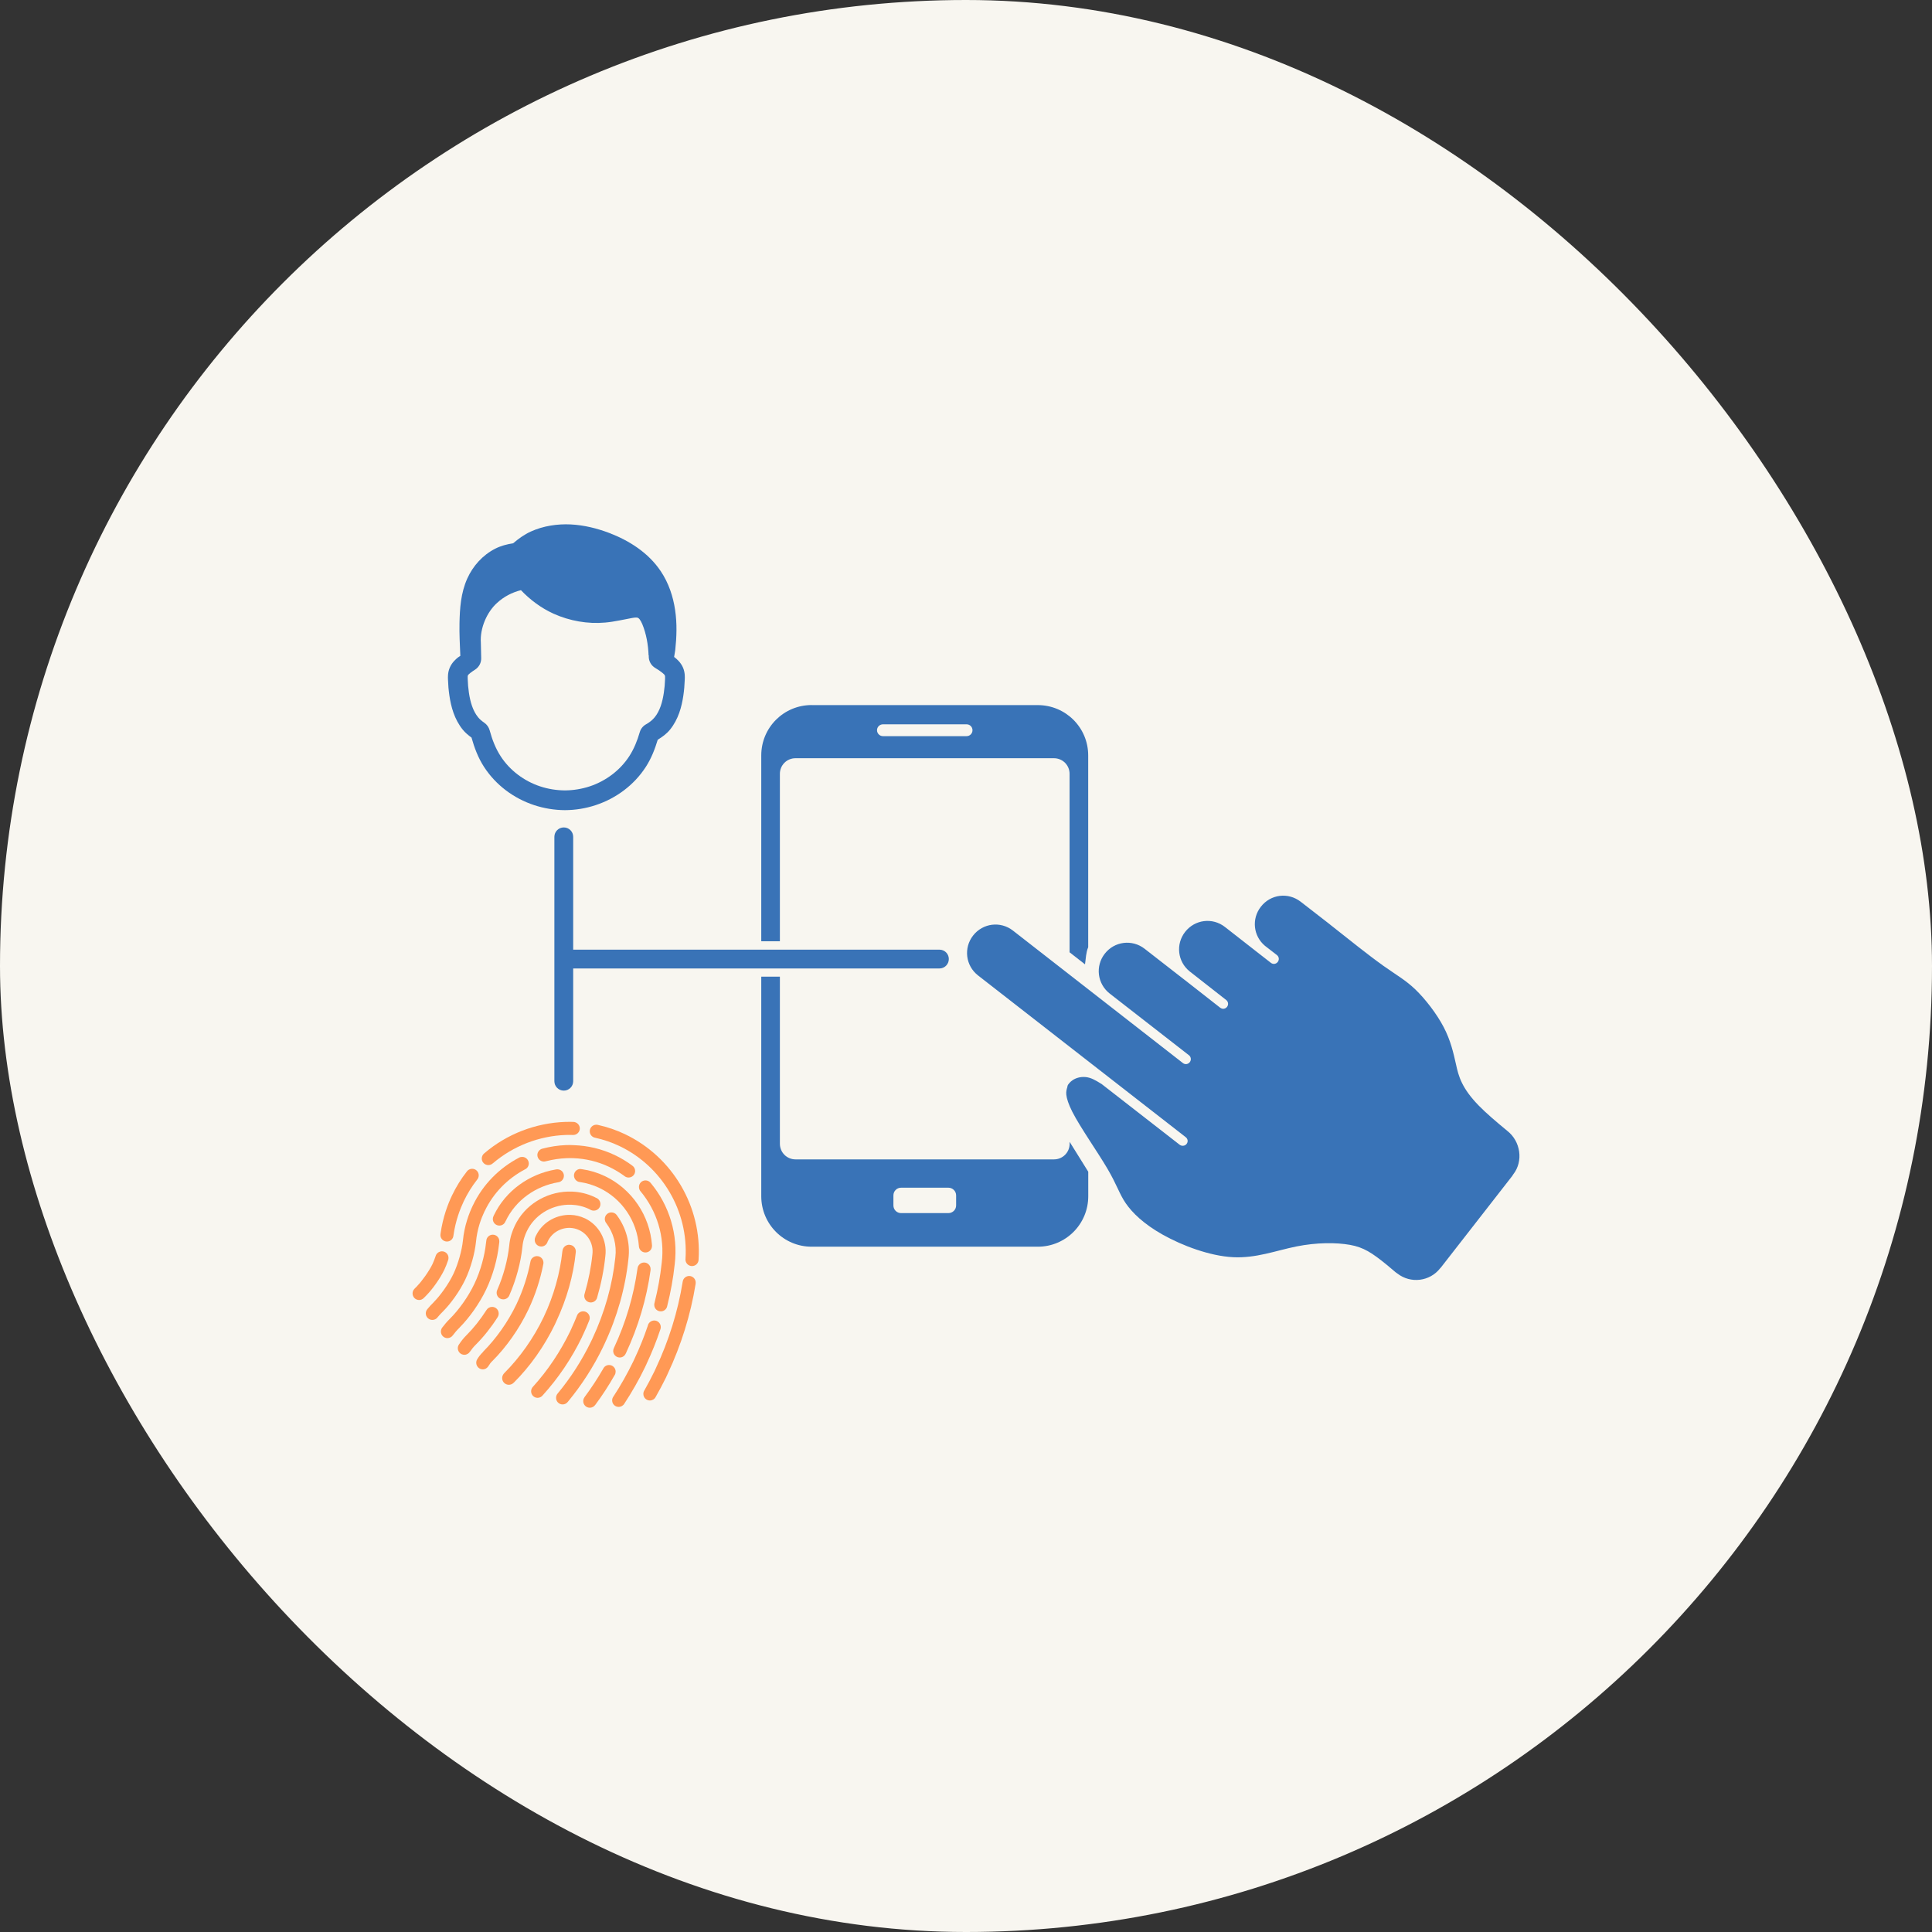 <svg width="72" height="72" viewBox="0 0 72 72" fill="none" xmlns="http://www.w3.org/2000/svg">
<rect x="0" y="0" width="72" height="72" fill="#333333" stroke="none"/>
<rect width="72" height="72" rx="36" fill="#F8F6F0"/>
<path d="M22.7 50.87C22.61 50.87 22.525 50.919 22.484 51C22.271 51.371 22.036 51.728 21.783 52.068H21.785C21.752 52.111 21.735 52.163 21.735 52.216C21.735 52.351 21.844 52.462 21.979 52.462C22.058 52.462 22.136 52.424 22.182 52.357L22.184 52.356C22.447 52.002 22.688 51.631 22.907 51.244H22.909C22.933 51.204 22.943 51.158 22.943 51.113C22.942 50.98 22.834 50.87 22.7 50.87Z" fill="#FF9955"/>
<path d="M24.383 49.211C24.268 49.211 24.165 49.292 24.142 49.405C24.003 49.817 23.841 50.224 23.654 50.621C23.654 50.619 23.654 50.621 23.652 50.625C23.652 50.626 23.651 50.627 23.65 50.629C23.643 50.646 23.634 50.66 23.629 50.673L23.628 50.675V50.678C23.619 50.696 23.611 50.713 23.602 50.732V50.734L23.601 50.736V50.737L23.599 50.739L23.598 50.741C23.379 51.191 23.135 51.626 22.863 52.041C22.83 52.084 22.813 52.135 22.813 52.188C22.813 52.322 22.921 52.431 23.055 52.431C23.142 52.431 23.224 52.385 23.268 52.309C23.552 51.875 23.81 51.425 24.037 50.954C24.038 50.95 24.04 50.947 24.042 50.943C24.052 50.923 24.062 50.904 24.069 50.886L24.071 50.882C24.076 50.872 24.081 50.86 24.091 50.84L24.092 50.838C24.095 50.833 24.094 50.832 24.094 50.83C24.095 50.829 24.095 50.828 24.096 50.827C24.096 50.823 24.098 50.821 24.099 50.817L24.101 50.815C24.295 50.402 24.464 49.978 24.608 49.548C24.621 49.519 24.625 49.486 24.625 49.454C24.625 49.321 24.517 49.211 24.383 49.211Z" fill="#FF9955"/>
<path d="M21.734 48.869C21.631 48.869 21.535 48.933 21.502 49.032C21.437 49.194 21.369 49.355 21.294 49.514V49.516V49.518C21.294 49.52 21.293 49.522 21.293 49.522C21.286 49.535 21.278 49.546 21.273 49.56C21.265 49.576 21.26 49.591 21.253 49.606L21.252 49.608C20.881 50.375 20.409 51.078 19.864 51.677C19.819 51.723 19.793 51.785 19.793 51.849C19.793 51.983 19.9 52.093 20.034 52.093C20.109 52.093 20.181 52.058 20.227 51.998C20.804 51.362 21.302 50.628 21.692 49.823V49.819C21.693 49.818 21.693 49.817 21.694 49.815C21.701 49.798 21.709 49.784 21.715 49.767C21.722 49.753 21.73 49.74 21.737 49.725C21.738 49.723 21.738 49.722 21.739 49.721V49.719C21.817 49.554 21.888 49.388 21.954 49.22V49.219C21.971 49.186 21.978 49.15 21.978 49.113C21.978 48.979 21.868 48.869 21.734 48.869Z" fill="#FF9955"/>
<path d="M18.339 48.704C18.252 48.704 18.172 48.75 18.127 48.825C17.902 49.177 17.648 49.495 17.394 49.749C17.27 49.871 17.18 49.991 17.107 50.101C17.076 50.143 17.061 50.193 17.061 50.243C17.061 50.379 17.17 50.489 17.306 50.489C17.392 50.489 17.472 50.442 17.517 50.368H17.519C17.575 50.284 17.645 50.196 17.738 50.105L17.74 50.103L17.742 50.101C18.023 49.819 18.3 49.473 18.543 49.092V49.09C18.572 49.048 18.585 48.998 18.585 48.95C18.585 48.814 18.477 48.704 18.341 48.704H18.339Z" fill="#FF9955"/>
<path d="M25.684 47.552C25.562 47.552 25.458 47.644 25.442 47.765C25.263 48.879 24.924 49.962 24.442 50.989C24.442 50.993 24.439 50.996 24.437 51C24.427 51.022 24.421 51.034 24.417 51.042L24.415 51.048C24.407 51.066 24.398 51.084 24.388 51.107C24.386 51.111 24.383 51.116 24.379 51.124C24.264 51.359 24.143 51.589 24.014 51.816V51.818H24.012C23.988 51.856 23.976 51.902 23.976 51.948C23.976 52.082 24.084 52.192 24.218 52.192C24.307 52.192 24.389 52.144 24.432 52.065C24.568 51.824 24.701 51.58 24.822 51.331V51.328C24.824 51.325 24.826 51.321 24.828 51.317C24.839 51.295 24.848 51.276 24.855 51.258C24.855 51.258 24.856 51.256 24.857 51.256L24.859 51.252V51.25C24.862 51.245 24.867 51.232 24.878 51.208C24.881 51.202 24.883 51.197 24.884 51.195C25.384 50.129 25.737 49.004 25.924 47.846V47.844C25.927 47.828 25.927 47.812 25.927 47.797C25.927 47.664 25.818 47.552 25.684 47.552Z" fill="#FF9955"/>
<path d="M24.003 47.05C23.88 47.05 23.775 47.143 23.759 47.265C23.619 48.281 23.324 49.282 22.88 50.233C22.861 50.269 22.852 50.308 22.852 50.346C22.852 50.481 22.962 50.59 23.096 50.59C23.195 50.59 23.284 50.53 23.321 50.438H23.323C23.785 49.447 24.096 48.406 24.244 47.34C24.247 47.323 24.246 47.309 24.246 47.296C24.247 47.161 24.138 47.05 24.003 47.05Z" fill="#FF9955"/>
<path d="M20.001 46.812C19.885 46.818 19.786 46.902 19.768 47.018C19.668 47.54 19.492 48.089 19.25 48.598C18.927 49.276 18.474 49.903 18.005 50.373C18.002 50.377 18 50.381 17.999 50.386C17.906 50.477 17.836 50.569 17.788 50.65C17.761 50.691 17.748 50.738 17.748 50.786C17.748 50.92 17.858 51.032 17.992 51.032C18.082 51.032 18.164 50.981 18.206 50.902H18.208C18.241 50.844 18.286 50.781 18.351 50.719H18.352C18.863 50.207 19.343 49.536 19.69 48.807C19.951 48.26 20.138 47.676 20.247 47.113C20.252 47.093 20.253 47.075 20.253 47.056C20.253 46.922 20.145 46.812 20.011 46.812C20.008 46.812 20.003 46.812 20.001 46.812Z" fill="#FF9955"/>
<path d="M16.462 46.633C16.358 46.638 16.265 46.706 16.236 46.807C16.199 46.914 16.161 47.018 16.12 47.104C15.986 47.384 15.711 47.759 15.558 47.913C15.557 47.915 15.555 47.917 15.554 47.92C15.517 47.957 15.479 47.994 15.444 48.032C15.398 48.078 15.375 48.14 15.375 48.204C15.375 48.338 15.485 48.448 15.619 48.448C15.687 48.448 15.752 48.419 15.798 48.367H15.8C15.833 48.331 15.868 48.295 15.904 48.26C16.105 48.057 16.399 47.655 16.561 47.315C16.611 47.211 16.656 47.093 16.697 46.972C16.71 46.941 16.714 46.907 16.714 46.875C16.714 46.741 16.606 46.633 16.472 46.633C16.469 46.633 16.467 46.633 16.464 46.633H16.462Z" fill="#FF9955"/>
<path d="M21.221 46.389C21.124 46.385 21.029 46.439 20.985 46.532C20.969 46.565 20.961 46.598 20.96 46.629V46.631H20.958C20.875 47.427 20.642 48.285 20.262 49.081C19.883 49.877 19.365 50.599 18.799 51.165C18.799 51.165 18.798 51.167 18.797 51.169C18.773 51.188 18.754 51.218 18.738 51.251C18.68 51.375 18.731 51.524 18.856 51.582C18.953 51.629 19.072 51.606 19.146 51.527H19.148C19.754 50.925 20.287 50.172 20.69 49.337V49.335C20.696 49.32 20.704 49.307 20.709 49.293C20.715 49.279 20.723 49.264 20.729 49.249C21.123 48.41 21.373 47.522 21.457 46.673C21.473 46.566 21.414 46.459 21.317 46.413C21.291 46.401 21.262 46.396 21.234 46.393C21.231 46.391 21.226 46.389 21.221 46.389Z" fill="#FF9955"/>
<path d="M18.365 46.013C18.237 46.013 18.131 46.112 18.123 46.239C18.119 46.27 18.113 46.301 18.11 46.337C18.063 46.787 17.911 47.361 17.677 47.849C17.444 48.337 17.096 48.816 16.776 49.136C16.658 49.252 16.562 49.367 16.48 49.475C16.447 49.518 16.431 49.572 16.431 49.625C16.431 49.759 16.54 49.868 16.674 49.868C16.754 49.868 16.831 49.828 16.876 49.763C16.946 49.669 17.029 49.571 17.132 49.471V49.469C17.49 49.106 17.861 48.593 18.117 48.057C18.373 47.521 18.538 46.908 18.593 46.401C18.596 46.365 18.602 46.328 18.607 46.292V46.29C18.608 46.277 18.608 46.267 18.608 46.255C18.608 46.122 18.5 46.013 18.365 46.013Z" fill="#FF9955"/>
<path d="M21.172 45.275C20.677 45.293 20.202 45.575 19.977 46.044L19.975 46.045L19.973 46.047L19.972 46.049C19.965 46.064 19.959 46.08 19.953 46.095C19.934 46.131 19.927 46.17 19.927 46.209C19.927 46.343 20.036 46.454 20.171 46.454C20.274 46.454 20.367 46.389 20.402 46.291C20.407 46.28 20.409 46.268 20.413 46.26H20.415V46.258L20.417 46.254C20.572 45.932 20.909 45.747 21.25 45.76C21.365 45.765 21.479 45.791 21.587 45.843C21.925 46.004 22.126 46.369 22.077 46.748V46.749C22.028 47.231 21.931 47.716 21.791 48.2V48.202V48.203C21.779 48.233 21.773 48.264 21.773 48.295C21.773 48.429 21.882 48.539 22.016 48.539C22.132 48.539 22.232 48.459 22.256 48.347V48.345C22.404 47.836 22.508 47.319 22.56 46.807C22.634 46.219 22.323 45.654 21.797 45.402H21.796C21.794 45.402 21.792 45.4 21.792 45.4C21.792 45.4 21.79 45.4 21.788 45.4C21.622 45.323 21.449 45.282 21.274 45.276C21.239 45.273 21.205 45.273 21.172 45.275Z" fill="#FF9955"/>
<path d="M22.785 45.183C22.649 45.183 22.539 45.292 22.539 45.428C22.539 45.487 22.561 45.545 22.599 45.59C22.862 45.943 22.99 46.393 22.932 46.855C22.825 47.882 22.536 48.908 22.079 49.883C22.076 49.889 22.076 49.892 22.077 49.888C22.071 49.903 22.062 49.917 22.056 49.932C22.048 49.949 22.04 49.964 22.032 49.982C22.031 49.984 22.031 49.984 22.031 49.984C21.69 50.691 21.269 51.346 20.782 51.932C20.743 51.977 20.723 52.036 20.723 52.095C20.723 52.23 20.832 52.339 20.967 52.339C21.045 52.339 21.117 52.302 21.163 52.24C21.674 51.623 22.117 50.938 22.474 50.199C22.474 50.199 22.475 50.197 22.476 50.195C22.476 50.195 22.477 50.193 22.477 50.191C22.487 50.172 22.493 50.156 22.501 50.139C22.508 50.125 22.515 50.113 22.521 50.099C22.52 50.101 22.521 50.098 22.524 50.092C23.002 49.074 23.305 47.998 23.42 46.914V46.913C23.494 46.319 23.327 45.741 22.988 45.289V45.287C22.942 45.221 22.866 45.183 22.785 45.183Z" fill="#FF9955"/>
<path d="M21.15 44.407C20.337 44.436 19.553 44.904 19.187 45.674C19.186 45.677 19.185 45.68 19.185 45.68C19.105 45.849 19.007 46.09 18.976 46.431C18.922 46.936 18.77 47.529 18.532 48.069C18.516 48.103 18.508 48.14 18.508 48.178C18.508 48.314 18.618 48.424 18.754 48.424C18.855 48.424 18.948 48.364 18.984 48.268V48.266C19.241 47.679 19.406 47.048 19.466 46.489V46.487L19.468 46.474C19.492 46.213 19.566 46.026 19.629 45.892V45.89L19.631 45.888V45.886H19.633V45.884C19.919 45.283 20.529 44.919 21.164 44.897C21.206 44.895 21.249 44.895 21.293 44.897C21.517 44.905 21.742 44.957 21.955 45.058C21.956 45.059 21.957 45.06 21.959 45.06C21.97 45.066 21.982 45.072 21.994 45.079C22.035 45.106 22.084 45.117 22.131 45.117C22.266 45.117 22.376 45.01 22.376 44.874C22.376 44.772 22.314 44.678 22.219 44.641H22.216C22.204 44.635 22.192 44.628 22.177 44.621C22.177 44.62 22.176 44.62 22.174 44.62C22.172 44.618 22.17 44.617 22.168 44.616C21.894 44.485 21.603 44.418 21.313 44.407C21.259 44.405 21.205 44.405 21.152 44.407C21.152 44.407 21.151 44.407 21.15 44.407Z" fill="#FF9955"/>
<path d="M24.056 43.99C23.922 43.99 23.812 44.098 23.812 44.232C23.812 44.293 23.832 44.357 23.876 44.403C24.477 45.126 24.782 46.082 24.66 47.066C24.607 47.567 24.516 48.062 24.393 48.55C24.384 48.576 24.382 48.604 24.382 48.629C24.382 48.763 24.491 48.871 24.625 48.871C24.742 48.871 24.844 48.789 24.865 48.673V48.671C24.994 48.161 25.087 47.644 25.144 47.121C25.281 46.004 24.938 44.916 24.256 44.094L24.254 44.092C24.208 44.028 24.134 43.99 24.056 43.99Z" fill="#FF9955"/>
<path d="M20.773 43.577C20.753 43.577 20.729 43.577 20.706 43.584C19.734 43.751 18.846 44.364 18.402 45.298C18.399 45.304 18.398 45.309 18.398 45.306C18.398 45.307 18.398 45.309 18.396 45.311C18.376 45.348 18.366 45.389 18.366 45.43C18.366 45.564 18.475 45.674 18.609 45.674C18.71 45.674 18.8 45.614 18.836 45.52L18.838 45.519C18.838 45.517 18.838 45.516 18.84 45.513C18.84 45.512 18.841 45.509 18.842 45.507H18.844C19.221 44.716 19.975 44.199 20.799 44.061C20.923 44.047 21.015 43.942 21.015 43.817C21.015 43.683 20.906 43.577 20.773 43.577Z" fill="#FF9955"/>
<path d="M21.624 43.564C21.494 43.568 21.39 43.677 21.39 43.807C21.39 43.937 21.491 44.046 21.621 44.053C21.862 44.09 22.101 44.159 22.329 44.268C22.331 44.269 22.333 44.27 22.335 44.27C23.182 44.674 23.738 45.503 23.809 46.431C23.81 46.565 23.919 46.676 24.054 46.676C24.189 46.676 24.298 46.568 24.298 46.432C24.298 46.427 24.299 46.417 24.298 46.407V46.405C24.216 45.303 23.552 44.312 22.544 43.831L22.543 43.829H22.538C22.265 43.699 21.979 43.614 21.689 43.573C21.671 43.569 21.652 43.566 21.634 43.566C21.631 43.564 21.627 43.564 21.624 43.564Z" fill="#FF9955"/>
<path d="M17.588 43.557C17.512 43.561 17.439 43.598 17.396 43.661C17.183 43.932 16.998 44.23 16.843 44.555C16.842 44.557 16.84 44.562 16.837 44.568C16.705 44.846 16.504 45.349 16.417 45.98C16.417 45.981 16.417 45.985 16.417 45.987V45.989C16.415 46.002 16.413 46.012 16.413 46.026C16.413 46.16 16.523 46.269 16.657 46.269C16.782 46.269 16.886 46.174 16.898 46.05C16.976 45.481 17.157 45.034 17.279 44.776V44.774C17.28 44.773 17.282 44.772 17.283 44.77C17.283 44.769 17.283 44.767 17.283 44.767C17.421 44.477 17.587 44.211 17.777 43.968L17.779 43.966C17.819 43.92 17.841 43.862 17.841 43.801C17.841 43.667 17.731 43.557 17.597 43.557C17.595 43.557 17.592 43.557 17.588 43.557Z" fill="#FF9955"/>
<path d="M19.462 43.114C19.419 43.114 19.377 43.123 19.339 43.145C18.611 43.529 17.997 44.136 17.621 44.926L17.62 44.928C17.618 44.931 17.617 44.934 17.616 44.935C17.49 45.201 17.307 45.654 17.25 46.247C17.215 46.58 17.08 47.092 16.896 47.478C16.714 47.862 16.402 48.288 16.166 48.525H16.168C16.08 48.611 16.002 48.697 15.93 48.783C15.89 48.828 15.868 48.885 15.868 48.946C15.868 49.08 15.978 49.19 16.112 49.19C16.189 49.19 16.262 49.154 16.308 49.092V49.09C16.369 49.017 16.436 48.944 16.513 48.869C16.796 48.585 17.128 48.129 17.339 47.686C17.55 47.242 17.693 46.701 17.736 46.301C17.785 45.775 17.941 45.389 18.057 45.144V45.142C18.057 45.142 18.06 45.141 18.063 45.135C18.39 44.449 18.925 43.918 19.561 43.581L19.565 43.579C19.653 43.54 19.707 43.453 19.707 43.358C19.705 43.224 19.596 43.114 19.462 43.114Z" fill="#FF9955"/>
<path d="M21.098 42.674C20.799 42.685 20.505 42.731 20.218 42.806C20.107 42.831 20.026 42.931 20.026 43.044C20.026 43.178 20.136 43.288 20.27 43.288C20.295 43.288 20.321 43.284 20.347 43.275H20.35C20.601 43.211 20.857 43.171 21.115 43.162C21.2 43.159 21.285 43.158 21.369 43.162C21.821 43.178 22.276 43.284 22.704 43.488L22.708 43.49H22.71L22.712 43.492C22.91 43.587 23.095 43.699 23.269 43.826C23.313 43.864 23.369 43.883 23.426 43.883C23.56 43.883 23.67 43.774 23.67 43.64C23.67 43.559 23.63 43.483 23.562 43.438L23.56 43.436C23.362 43.29 23.148 43.159 22.919 43.05H22.917L22.915 43.048C22.425 42.815 21.903 42.695 21.388 42.677C21.292 42.672 21.195 42.67 21.098 42.674Z" fill="#FF9955"/>
<path d="M22.221 41.915C22.087 41.915 21.978 42.025 21.978 42.158C21.978 42.278 22.062 42.38 22.179 42.4C22.486 42.468 22.789 42.569 23.082 42.708C23.082 42.708 23.082 42.708 23.086 42.71C24.68 43.471 25.659 45.14 25.547 46.91C25.546 46.92 25.545 46.929 25.545 46.939C25.545 47.073 25.655 47.183 25.789 47.183C25.921 47.183 26.031 47.078 26.034 46.946V46.944C26.161 44.974 25.07 43.117 23.295 42.27L23.293 42.268C22.968 42.114 22.63 41.999 22.292 41.924C22.267 41.917 22.243 41.915 22.221 41.915Z" fill="#FF9955"/>
<path d="M21.247 41.808C21.188 41.808 21.13 41.808 21.071 41.81C19.962 41.848 18.89 42.259 18.046 42.982C17.987 43.028 17.954 43.101 17.954 43.176C17.954 43.31 18.064 43.419 18.198 43.419C18.262 43.419 18.324 43.395 18.37 43.35H18.372C19.131 42.704 20.093 42.332 21.089 42.297C21.172 42.294 21.258 42.295 21.342 42.297C21.352 42.298 21.36 42.297 21.364 42.297C21.498 42.297 21.608 42.188 21.608 42.053C21.608 41.919 21.494 41.81 21.36 41.81C21.323 41.809 21.284 41.808 21.247 41.808Z" fill="#FF9955"/>
<path d="M28.37 36.398V44.58C28.37 45.62 29.208 46.461 30.249 46.461H34.462H38.675C39.715 46.461 40.556 45.621 40.556 44.58V43.667C40.347 43.33 40.114 42.957 39.862 42.553V42.625C39.862 42.947 39.603 43.207 39.279 43.207H29.646C29.324 43.207 29.064 42.947 29.064 42.625V36.398H28.37ZM33.581 44.262H35.343C35.502 44.262 35.632 44.39 35.632 44.549V44.923C35.632 45.082 35.502 45.209 35.343 45.209H33.581C33.422 45.209 33.295 45.082 33.295 44.923V44.549C33.295 44.389 33.422 44.262 33.581 44.262Z" fill="#3973B7"/>
<path d="M30.249 26.275C29.208 26.275 28.37 27.112 28.37 28.152V35.079H29.064V28.839C29.064 28.515 29.323 28.257 29.646 28.257H39.278C39.6 28.257 39.86 28.515 39.86 28.839V35.489L40.435 35.938C40.468 35.722 40.469 35.5 40.554 35.301V28.154C40.554 27.113 39.714 26.277 38.673 26.277H34.46H30.249V26.275ZM32.906 26.993H36.022C36.144 26.993 36.242 27.091 36.242 27.213C36.242 27.335 36.144 27.434 36.022 27.434H32.906C32.784 27.434 32.684 27.335 32.684 27.213C32.684 27.091 32.784 26.993 32.906 26.993Z" fill="#3973B7"/>
<path d="M21.271 19.544C20.77 19.52 20.249 19.597 19.779 19.81C19.537 19.921 19.323 20.076 19.123 20.247C18.891 20.282 18.662 20.342 18.453 20.449C17.986 20.688 17.626 21.09 17.415 21.558C17.169 22.104 17.136 22.685 17.124 23.223C17.115 23.63 17.139 24.036 17.155 24.442C17.129 24.459 17.101 24.475 17.072 24.497C16.989 24.564 16.844 24.686 16.759 24.887C16.683 25.07 16.692 25.239 16.695 25.323C16.701 25.523 16.718 25.723 16.748 25.924C16.809 26.337 16.93 26.802 17.246 27.193C17.343 27.312 17.457 27.403 17.572 27.488C17.677 27.858 17.812 28.232 18.041 28.584C18.481 29.261 19.149 29.754 19.9 30.003C20.269 30.125 20.658 30.19 21.049 30.192H21.051H21.055H21.057C21.449 30.19 21.835 30.126 22.205 30.003C22.956 29.754 23.627 29.261 24.065 28.584C24.277 28.258 24.407 27.911 24.512 27.568C24.677 27.466 24.84 27.351 24.968 27.193C25.285 26.802 25.405 26.337 25.466 25.924C25.496 25.723 25.512 25.524 25.519 25.323C25.522 25.239 25.533 25.07 25.457 24.887C25.372 24.686 25.225 24.564 25.142 24.497C25.135 24.492 25.128 24.488 25.122 24.483C25.134 24.398 25.154 24.314 25.164 24.23C25.217 23.742 25.235 23.24 25.16 22.736C25.086 22.231 24.919 21.726 24.625 21.288C24.163 20.597 23.446 20.146 22.708 19.863C22.253 19.691 21.772 19.57 21.271 19.544ZM19.414 21.994C19.761 22.358 20.169 22.661 20.628 22.87C21.228 23.14 21.897 23.26 22.555 23.201C22.914 23.169 23.246 23.085 23.564 23.029C23.671 23.01 23.739 23.012 23.761 23.02C23.778 23.025 23.811 23.045 23.84 23.084C23.871 23.124 23.905 23.186 23.937 23.261C24.086 23.623 24.155 24.021 24.171 24.422H24.177V24.455C24.173 24.636 24.267 24.806 24.424 24.896C24.515 24.949 24.603 25.008 24.682 25.072C24.753 25.13 24.765 25.146 24.776 25.169C24.785 25.19 24.788 25.207 24.785 25.301C24.78 25.477 24.765 25.649 24.739 25.818C24.686 26.171 24.591 26.494 24.398 26.731C24.319 26.829 24.208 26.919 24.076 26.993C23.962 27.057 23.878 27.161 23.842 27.286C23.748 27.61 23.626 27.911 23.45 28.183C23.108 28.71 22.574 29.108 21.976 29.306C21.68 29.403 21.369 29.454 21.057 29.456H21.051C20.739 29.454 20.427 29.404 20.13 29.306C19.531 29.108 18.999 28.71 18.658 28.183C18.469 27.892 18.343 27.567 18.248 27.216C18.217 27.103 18.147 27.003 18.05 26.936C17.95 26.867 17.871 26.798 17.816 26.729C17.623 26.492 17.528 26.169 17.475 25.816C17.45 25.647 17.435 25.475 17.43 25.299C17.427 25.206 17.429 25.191 17.439 25.169C17.448 25.147 17.464 25.131 17.536 25.072C17.572 25.043 17.629 25.005 17.706 24.955C17.851 24.861 17.938 24.698 17.933 24.525C17.927 24.331 17.925 24.143 17.92 23.954C17.881 23.405 18.153 22.8 18.526 22.467C18.775 22.238 19.085 22.075 19.414 21.994Z" fill="#3973B7"/>
<path d="M47.692 33.387C47.423 33.421 47.169 33.558 46.989 33.791C46.635 34.244 46.706 34.885 47.144 35.25C47.146 35.251 47.15 35.254 47.152 35.256L47.586 35.592C47.668 35.656 47.681 35.769 47.617 35.85C47.553 35.932 47.442 35.945 47.361 35.881L46.949 35.56L45.651 34.546C45.188 34.183 44.528 34.265 44.166 34.729C43.809 35.186 43.884 35.836 44.333 36.199C44.334 36.2 44.336 36.202 44.338 36.203L45.7 37.27C45.777 37.334 45.789 37.445 45.727 37.524C45.665 37.604 45.554 37.618 45.474 37.554H45.472L44.135 36.507L44.154 36.529C44.138 36.509 44.125 36.501 44.12 36.496L44.116 36.492L44.112 36.489L44.109 36.488L42.657 35.358C42.194 34.997 41.534 35.077 41.172 35.541C40.81 36.005 40.893 36.666 41.357 37.028L44.318 39.333C44.389 39.396 44.4 39.507 44.339 39.584C44.276 39.665 44.163 39.681 44.083 39.617L37.749 34.68C37.286 34.319 36.626 34.401 36.264 34.865C35.903 35.329 35.985 35.99 36.449 36.352L44.187 42.378C44.269 42.442 44.285 42.551 44.22 42.632C44.16 42.71 44.039 42.723 43.959 42.659L41.073 40.413L41.065 40.407C41.061 40.404 41.058 40.4 41.052 40.396C41.048 40.393 41.045 40.392 41.041 40.391C40.806 40.242 40.645 40.158 40.462 40.139C40.258 40.119 40.091 40.178 39.979 40.251L39.977 40.253C39.925 40.287 39.887 40.323 39.858 40.355C39.849 40.365 39.843 40.374 39.838 40.38C39.834 40.384 39.817 40.406 39.809 40.417C39.808 40.419 39.805 40.42 39.805 40.422C39.797 40.437 39.788 40.451 39.784 40.468C39.784 40.47 39.784 40.47 39.784 40.472C39.784 40.472 39.781 40.479 39.776 40.497L39.782 40.495C39.755 40.573 39.725 40.676 39.738 40.795C39.755 40.946 39.817 41.146 39.963 41.435C40.257 42.013 40.902 42.925 41.271 43.554C41.639 44.182 41.711 44.489 41.954 44.843C42.194 45.192 42.615 45.611 43.337 46.016C44.061 46.422 45.087 46.808 45.95 46.852C46.812 46.896 47.547 46.606 48.312 46.452C49.074 46.299 49.801 46.302 50.312 46.393C50.817 46.484 51.124 46.683 51.682 47.137C51.76 47.2 51.903 47.323 52.006 47.41C52.027 47.429 52.055 47.442 52.077 47.461C52.572 47.846 53.287 47.758 53.672 47.263C53.681 47.251 53.694 47.244 53.703 47.23L56.349 43.834C56.367 43.813 56.377 43.787 56.394 43.766C56.78 43.271 56.668 42.532 56.173 42.145C55.758 41.803 55.374 41.475 55.111 41.204C54.474 40.552 54.356 40.102 54.264 39.679C54.168 39.249 54.064 38.78 53.802 38.278C53.54 37.776 53.112 37.225 52.744 36.872C52.375 36.52 52.057 36.349 51.526 35.973V35.971C50.997 35.596 50.287 35.023 49.569 34.457V34.455L48.472 33.604C48.239 33.424 47.96 33.354 47.692 33.387Z" fill="#3973B7"/>
<path d="M21.011 30.836C20.817 30.836 20.66 30.992 20.66 31.186V40.294C20.66 40.488 20.817 40.644 21.011 40.644C21.205 40.644 21.361 40.488 21.361 40.294V36.092H35.01C35.204 36.092 35.36 35.934 35.36 35.74C35.36 35.546 35.204 35.391 35.01 35.391H21.361V31.187C21.361 30.992 21.205 30.836 21.011 30.836Z" fill="#3973B7"/>
</svg>
